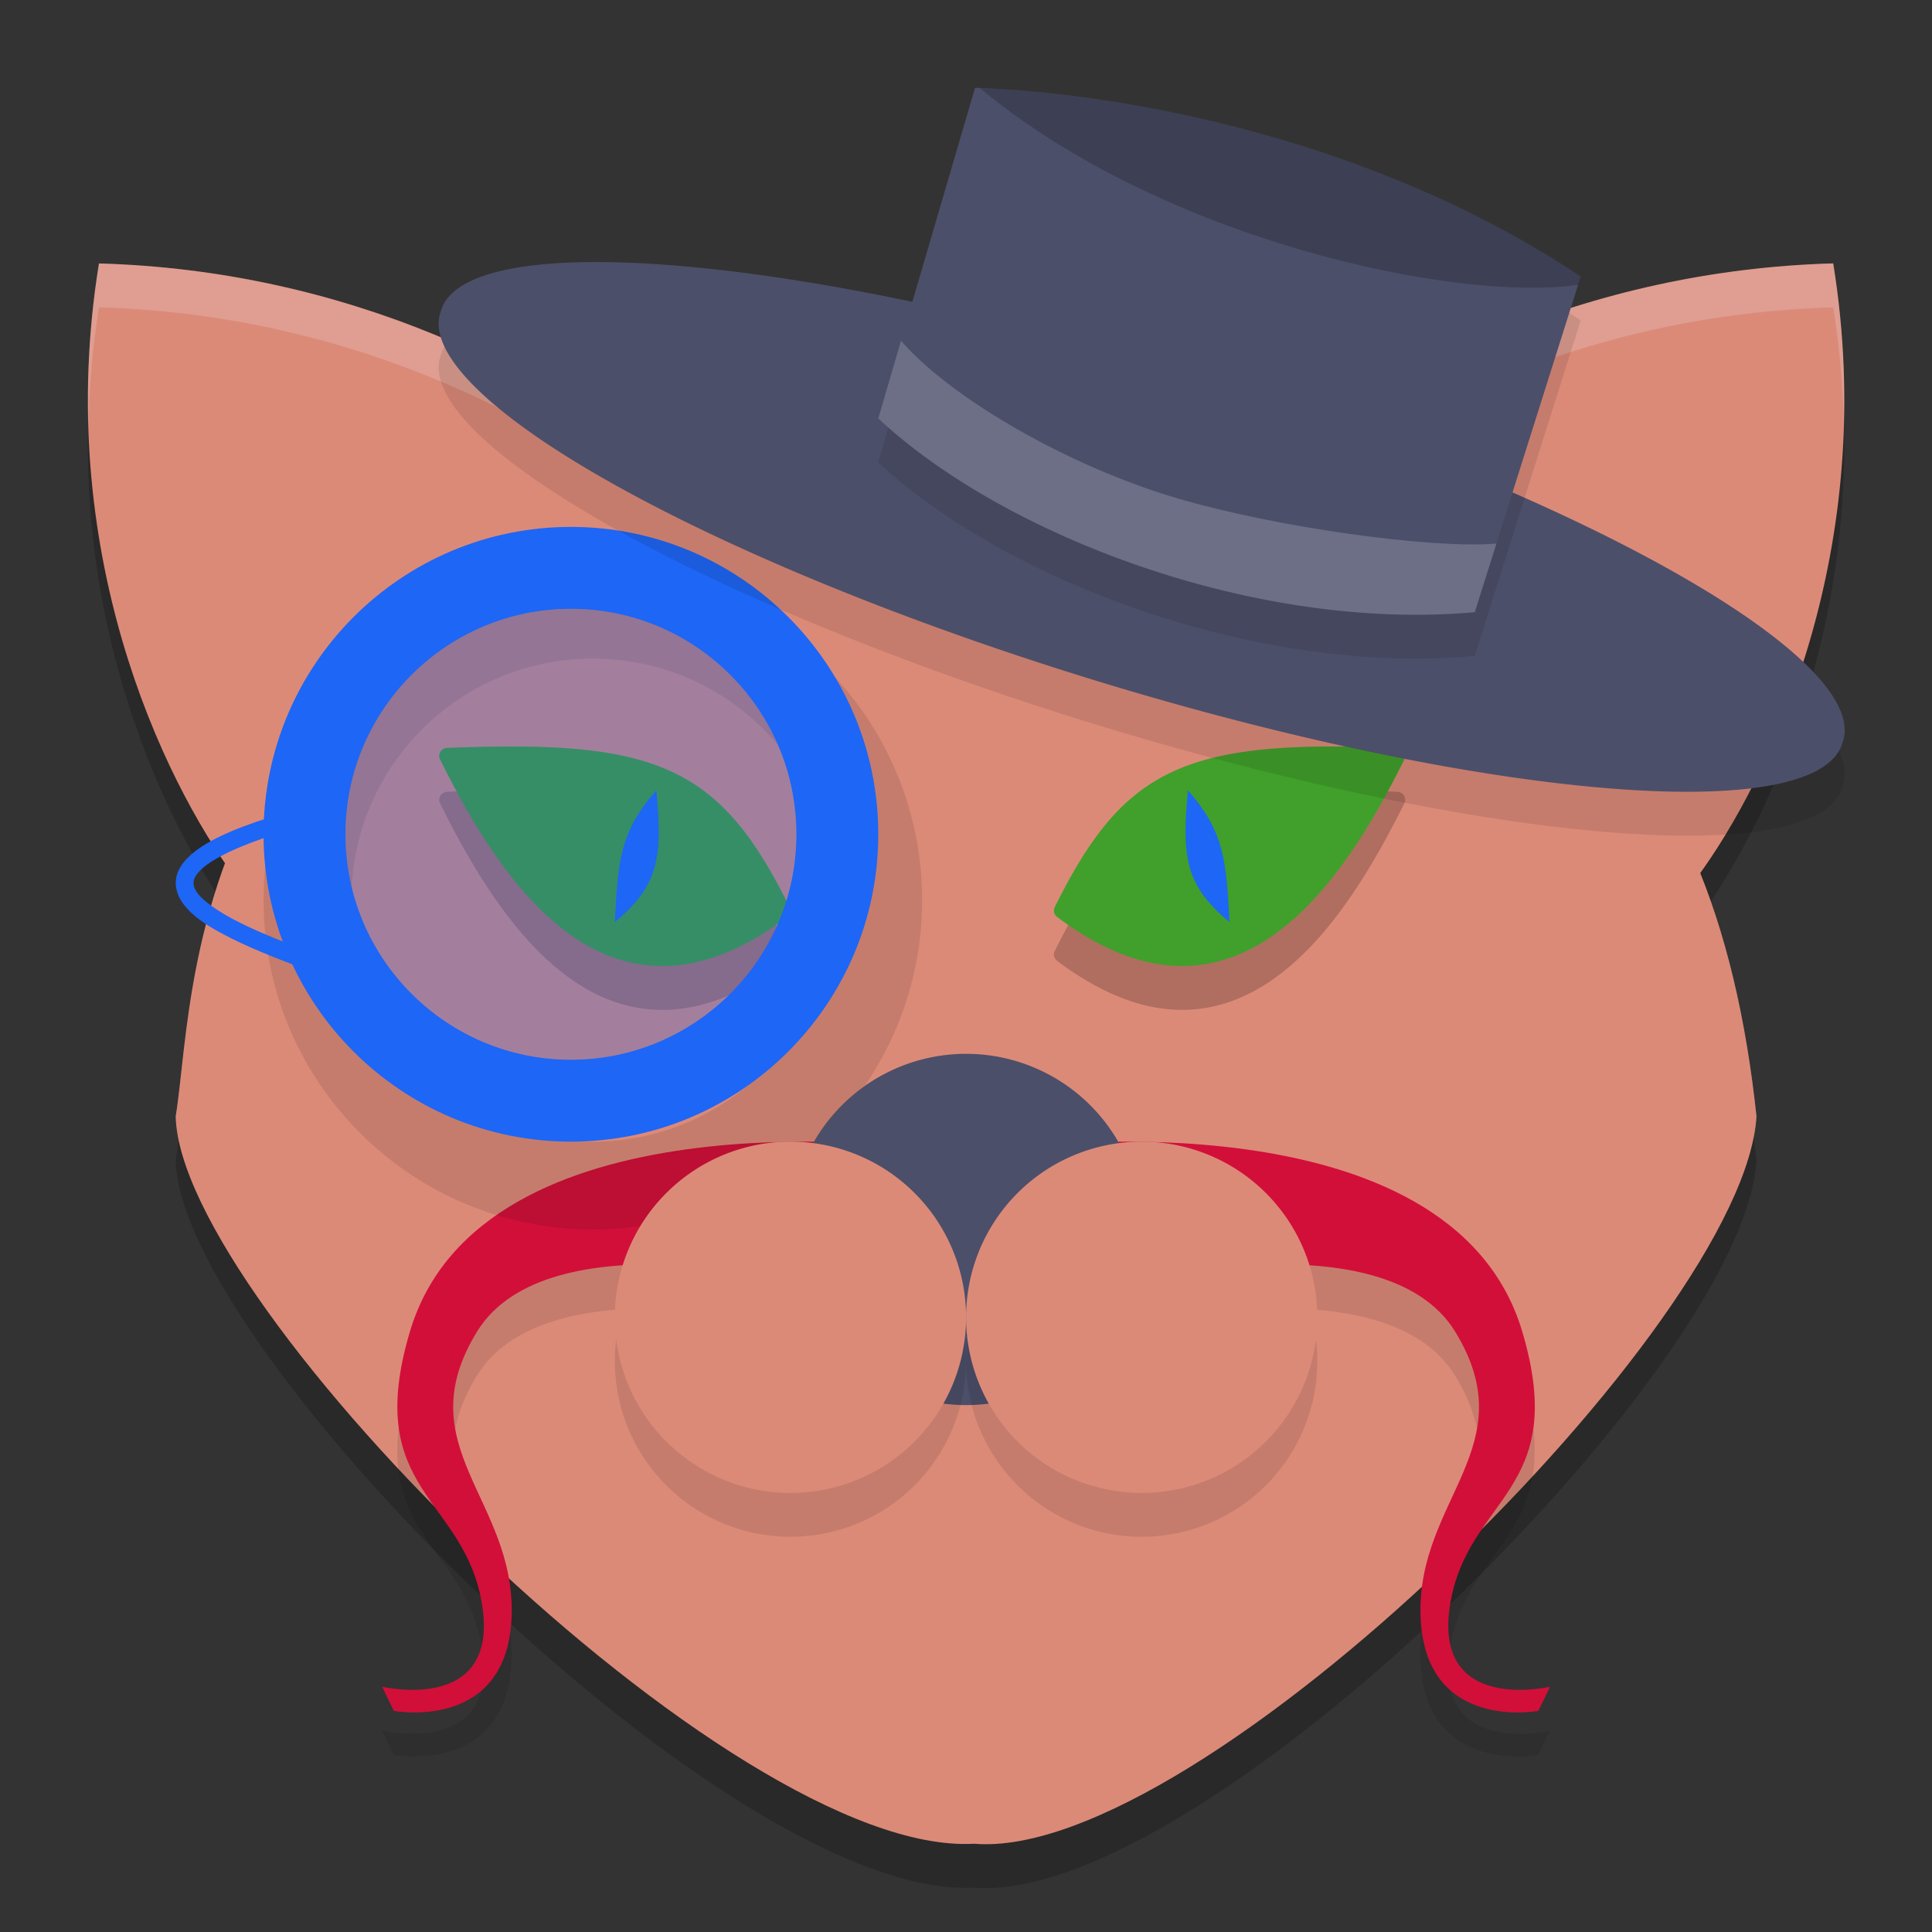 <svg xmlns="http://www.w3.org/2000/svg" width="22" height="22" version="1.1">
 <rect width="100%" height="100%" fill="#333333" stroke="none"/>
 <path style="opacity:0.2" d="M 1.127,3.5 C 0.621,6.614 1.74,9.125 2.566,10.325 2.12,11.534 2.095,12.646 2.001,13.211 c 0.042,2.156 6.322,8.44 9.092,8.283 2.565,0.214 8.779,-5.924 8.908,-8.283 C 19.891,12.179 19.682,11.262 19.355,10.445 20.186,9.296 21.397,6.714 20.875,3.5 18.121,3.578 15.773,4.683 14.074,6.129 13.212,5.872 12.241,5.661 11.138,5.5 9.846,5.586 8.748,5.773 7.803,6.031 6.114,4.634 3.816,3.576 1.127,3.5 Z"/>
 <path style="fill:#dc8a78" d="m 14.001,5.687 c 1.705,-1.476 4.082,-2.609 6.874,-2.688 0.53,3.26 -0.725,5.877 -1.556,7"/>
 <path style="fill:#dc8a78" d="m 15.001,5.951 c 1.523,-1.041 3.018,-1.782 5,-1.951 -0.12,3.421 -0.82,3.867 -1.539,5"/>
 <path style="fill:#dc8a78" d="M 8.001,5.687 C 6.296,4.211 3.919,3.079 1.127,3 0.597,6.26 1.852,8.877 2.683,10"/>
 <path style="opacity:0.2;fill:#eff1f5" d="M 1.127,3 C 1.023,3.636 0.991,4.245 1.006,4.825 1.017,4.397 1.053,3.956 1.127,3.5 3.816,3.576 6.114,4.634 7.803,6.03 8.748,5.773 9.846,5.586 11.138,5.5 c 1.103,0.161 2.073,0.371 2.936,0.629 1.699,-1.447 4.047,-2.551 6.801,-2.629 0.074,0.456 0.111,0.899 0.121,1.327 0.016,-0.581 -0.018,-1.191 -0.121,-1.827 -2.754,0.078 -5.101,1.182 -6.801,2.629 C 13.212,5.371 12.241,5.161 11.138,5 9.846,5.086 8.748,5.273 7.803,5.53 6.114,4.134 3.816,3.076 1.127,3 Z m 1.331,7.151 c -0.339,1.079 -0.371,2.046 -0.457,2.56 0.002,0.079 0.014,0.164 0.031,0.253 0.077,-0.604 0.134,-1.555 0.534,-2.64 -0.035,-0.051 -0.072,-0.117 -0.108,-0.173 z m 17.013,0.117 c -0.038,0.056 -0.078,0.125 -0.115,0.176 0.3,0.75 0.496,1.588 0.611,2.517 0.018,-0.087 0.03,-0.171 0.034,-0.25 -0.096,-0.9 -0.271,-1.707 -0.53,-2.442 z"/>
 <path style="fill:#dc8a78" d="m 2.001,12.711 c 0.257,-1.537 -0.025,-7.104 9.138,-7.711 6.203,0.904 8.393,3.296 8.862,7.711 -0.13,2.359 -6.343,8.497 -8.908,8.284 C 8.323,21.152 2.042,14.867 2.001,12.711 Z"/>
 <path style="fill:#dc8a78" d="M 7.001,5.951 C 5.478,4.91 3.982,4.169 2.001,4 2.12,7.421 2.821,7.867 3.54,9"/>
 <path style="fill:#dc8a78" d="m 13.001,16 a 2,2 0 1 1 -4,0 2,2 0 1 1 4,0 z"/>
 <path style="opacity:0.1" d="m 8.767,13.507 c -1.498,0.054 -3.591,0.447 -4.1,2.155 -0.546,1.833 0.63,1.879 0.823,3.119 0.193,1.24 -1.141,0.926 -1.141,0.926 l 0.135,0.275 c 0,0 1.299,0.245 1.341,-1.083 C 5.868,17.571 4.628,16.97 5.433,15.662 6.238,14.353 9.233,15.12 9.233,15.12 l 1.117,-1.557 c 0,0 -0.684,-0.089 -1.583,-0.057 z m 4.467,0 c -0.899,-0.032 -1.583,0.057 -1.583,0.057 l 1.117,1.557 c 0,0 2.995,-0.767 3.8,0.542 0.805,1.309 -0.434,1.909 -0.393,3.237 0.042,1.328 1.341,1.083 1.341,1.083 l 0.135,-0.275 c 0,0 -1.333,0.314 -1.141,-0.926 0.193,-1.24 1.369,-1.286 0.823,-3.119 -0.509,-1.708 -2.602,-2.101 -4.1,-2.155 z"/>
 <path style="fill:#d20f39" d="m 10.351,13.064 c 0,0 -4.869,-0.635 -5.683,2.098 -0.546,1.833 0.63,1.88 0.823,3.12 0.193,1.24 -1.14,0.925 -1.14,0.925 l 0.134,0.275 c 0,0 1.299,0.246 1.341,-1.082 0.042,-1.328 -1.198,-1.929 -0.393,-3.238 0.805,-1.309 3.8,-0.541 3.8,-0.541 z"/>
 <path style="opacity:0.2" d="m 5.916,9 c 0.752,0.007 1.297,0.085 1.734,0.288 0.583,0.27 0.953,0.758 1.342,1.543 a 0.095,0.091 0 0 1 -0.027,0.11 C 8.516,11.279 8.097,11.454 7.704,11.492 7.311,11.53 6.948,11.429 6.622,11.228 5.971,10.828 5.454,10.044 5.01,9.145 a 0.095,0.091 0 0 1 0.082,-0.129 c 0.3,-0.012 0.574,-0.018 0.824,-0.015 z"/>
 <path style="opacity:0.1" d="M 6.751,6.5 C 4.681,6.5 3,8.18 3.001,10.25 3,12.32 4.68,14 6.751,14 8.821,14 10.501,12.319 10.501,10.25 10.501,8.18 8.821,6.5 6.751,6.5 Z m 0,1 C 8.269,7.5 9.501,8.732 9.501,10.25 9.501,11.768 8.269,13 6.751,13 5.232,13 4,11.768 4.001,10.25 4,8.732 5.233,7.5 6.751,7.5 Z"/>
 <path style="fill:#40a02b" d="m 5.916,8.5 c 0.752,0.007 1.297,0.085 1.734,0.288 0.583,0.27 0.953,0.758 1.342,1.543 a 0.095,0.091 0 0 1 -0.027,0.11 C 8.516,10.779 8.097,10.954 7.704,10.992 7.311,11.03 6.948,10.929 6.622,10.728 5.971,10.328 5.454,9.544 5.01,8.645 A 0.095,0.091 0 0 1 5.092,8.516 c 0.3,-0.012 0.574,-0.017 0.824,-0.015 z"/>
 <path style="fill:#1e66f5" d="m 6.501,6 c -1.932,0 -3.5,1.568 -3.5,3.5 C 3,11.432 4.568,13 6.501,13 8.433,13 10.001,11.432 10.001,9.5 10.001,7.568 8.433,6 6.501,6 Z m 0,0.933 c 1.417,0 2.567,1.15 2.567,2.567 1.84e-4,1.416 -1.15,2.567 -2.567,2.567 -1.417,0 -2.567,-1.15 -2.567,-2.567 -1.843e-4,-1.416 1.15,-2.567 2.567,-2.567 z"/>
 <path style="opacity:0.2" d="m 15.086,9 c -0.752,0.007 -1.297,0.085 -1.734,0.288 -0.583,0.27 -0.953,0.758 -1.342,1.543 a 0.095,0.091 0 0 0 0.027,0.11 c 0.449,0.337 0.868,0.513 1.261,0.551 0.393,0.038 0.756,-0.064 1.082,-0.264 0.652,-0.4 1.168,-1.185 1.613,-2.083 a 0.095,0.091 0 0 0 -0.082,-0.129 c -0.3,-0.012 -0.574,-0.018 -0.824,-0.015 z"/>
 <path style="fill:#1e66f5" d="m 7.474,9 c 0.068,0.747 0.039,1.076 -0.473,1.5 0.036,-0.69 0.054,-1.024 0.473,-1.5 z"/>
 <path style="fill:#d20f39" d="m 11.651,13.064 c 0,0 4.869,-0.635 5.683,2.098 0.546,1.833 -0.63,1.88 -0.823,3.12 -0.193,1.24 1.14,0.925 1.14,0.925 l -0.134,0.275 c 0,0 -1.299,0.246 -1.341,-1.082 -0.042,-1.328 1.198,-1.929 0.393,-3.238 -0.805,-1.309 -3.8,-0.541 -3.8,-0.541 z"/>
 <path style="fill:#4c4f69" d="m 13.001,14 a 2,2 0 1 1 -4,0 2,2 0 1 1 4,0 z"/>
 <path style="fill:#40a02b" d="m 15.086,8.5 c -0.752,0.007 -1.297,0.085 -1.734,0.288 -0.583,0.27 -0.953,0.758 -1.342,1.543 a 0.095,0.091 0 0 0 0.027,0.11 c 0.449,0.337 0.868,0.513 1.261,0.551 0.393,0.038 0.756,-0.064 1.082,-0.264 0.652,-0.4 1.168,-1.185 1.613,-2.083 a 0.095,0.091 0 0 0 -0.082,-0.129 c -0.3,-0.012 -0.574,-0.017 -0.824,-0.015 z"/>
 <path style="fill:#1e66f5" d="m 13.527,9 c -0.068,0.747 -0.039,1.076 0.473,1.5 -0.036,-0.69 -0.054,-1.024 -0.473,-1.5 z"/>
 <path style="opacity:0.1" d="M 20.981,8.955 A 8.35,1.809 17.066 1 1 5.02,4.045 8.35,1.809 17.066 1 1 20.981,8.955 Z"/>
 <path style="fill:#4c4f69" d="M 20.981,8.455 A 8.35,1.809 17.066 1 1 5.02,3.545 8.35,1.809 17.066 1 1 20.981,8.455 Z"/>
 <path style="opacity:0.1" d="m 11.103,1.5 c 1.679,0.059 4.541,0.574 6.897,2.149 l -1.207,3.821 c -2.488,0.226 -5.358,-0.867 -6.793,-2.205 z"/>
 <path style="fill:#4c4f69" d="m 11.103,1 c 1.679,0.059 4.541,0.574 6.897,2.149 l -1.207,3.821 c -2.488,0.226 -5.358,-0.867 -6.793,-2.205 z"/>
 <path style="opacity:0.2" d="m 11.157,1.003 c 2.095,1.739 5.442,2.443 6.814,2.24 l 0.03,-0.094 C 15.669,1.59 12.843,1.071 11.157,1.003 Z"/>
 <path style="fill:#1e66f5" d="m 3.094,9.3 c -0.471,0.149 -0.766,0.29 -0.936,0.448 -0.085,0.079 -0.141,0.167 -0.154,0.263 -0.013,0.096 0.019,0.189 0.074,0.269 0.111,0.159 0.313,0.285 0.569,0.412 0.257,0.127 0.571,0.25 0.904,0.372 l 0.07,-0.19 C 3.291,10.752 2.982,10.631 2.738,10.51 2.494,10.389 2.314,10.263 2.244,10.163 c -0.035,-0.05 -0.044,-0.088 -0.039,-0.125 0.005,-0.037 0.028,-0.084 0.091,-0.142 0.125,-0.116 0.402,-0.258 0.859,-0.403 z"/>
 <path style="opacity:0.1" d="m 11.001,15.5 a 2,2 0 1 1 -4,0 2,2 0 1 1 4,0 z"/>
 <path style="fill:#dc8a78" d="m 11.001,15 a 2,2 0 1 1 -4,0 2,2 0 1 1 4,0 z"/>
 <path style="opacity:0.1" d="m 15.001,15.5 a 2,2 0 1 1 -4,0 2,2 0 1 1 4,0 z"/>
 <path style="fill:#dc8a78" d="m 15.001,15 a 2,2 0 1 1 -4,0 2,2 0 1 1 4,0 z"/>
 <path style="opacity:0.2;fill:#eff1f5" d="m 10.26,3.88 -0.259,0.885 c 1.435,1.339 4.305,2.432 6.793,2.206 l 0.246,-0.781 C 16.313,6.252 14.529,6.008 13.388,5.669 12.161,5.305 10.826,4.534 10.26,3.88 Z"/>
 <path style="opacity:0.3;fill:#1e66f5" d="m 6.501,6.933 c 1.417,0 2.567,1.15 2.567,2.567 1.84e-4,1.416 -1.15,2.567 -2.567,2.567 -1.417,0 -2.567,-1.15 -2.567,-2.567 -1.843e-4,-1.416 1.15,-2.567 2.567,-2.567 z"/>
</svg>
